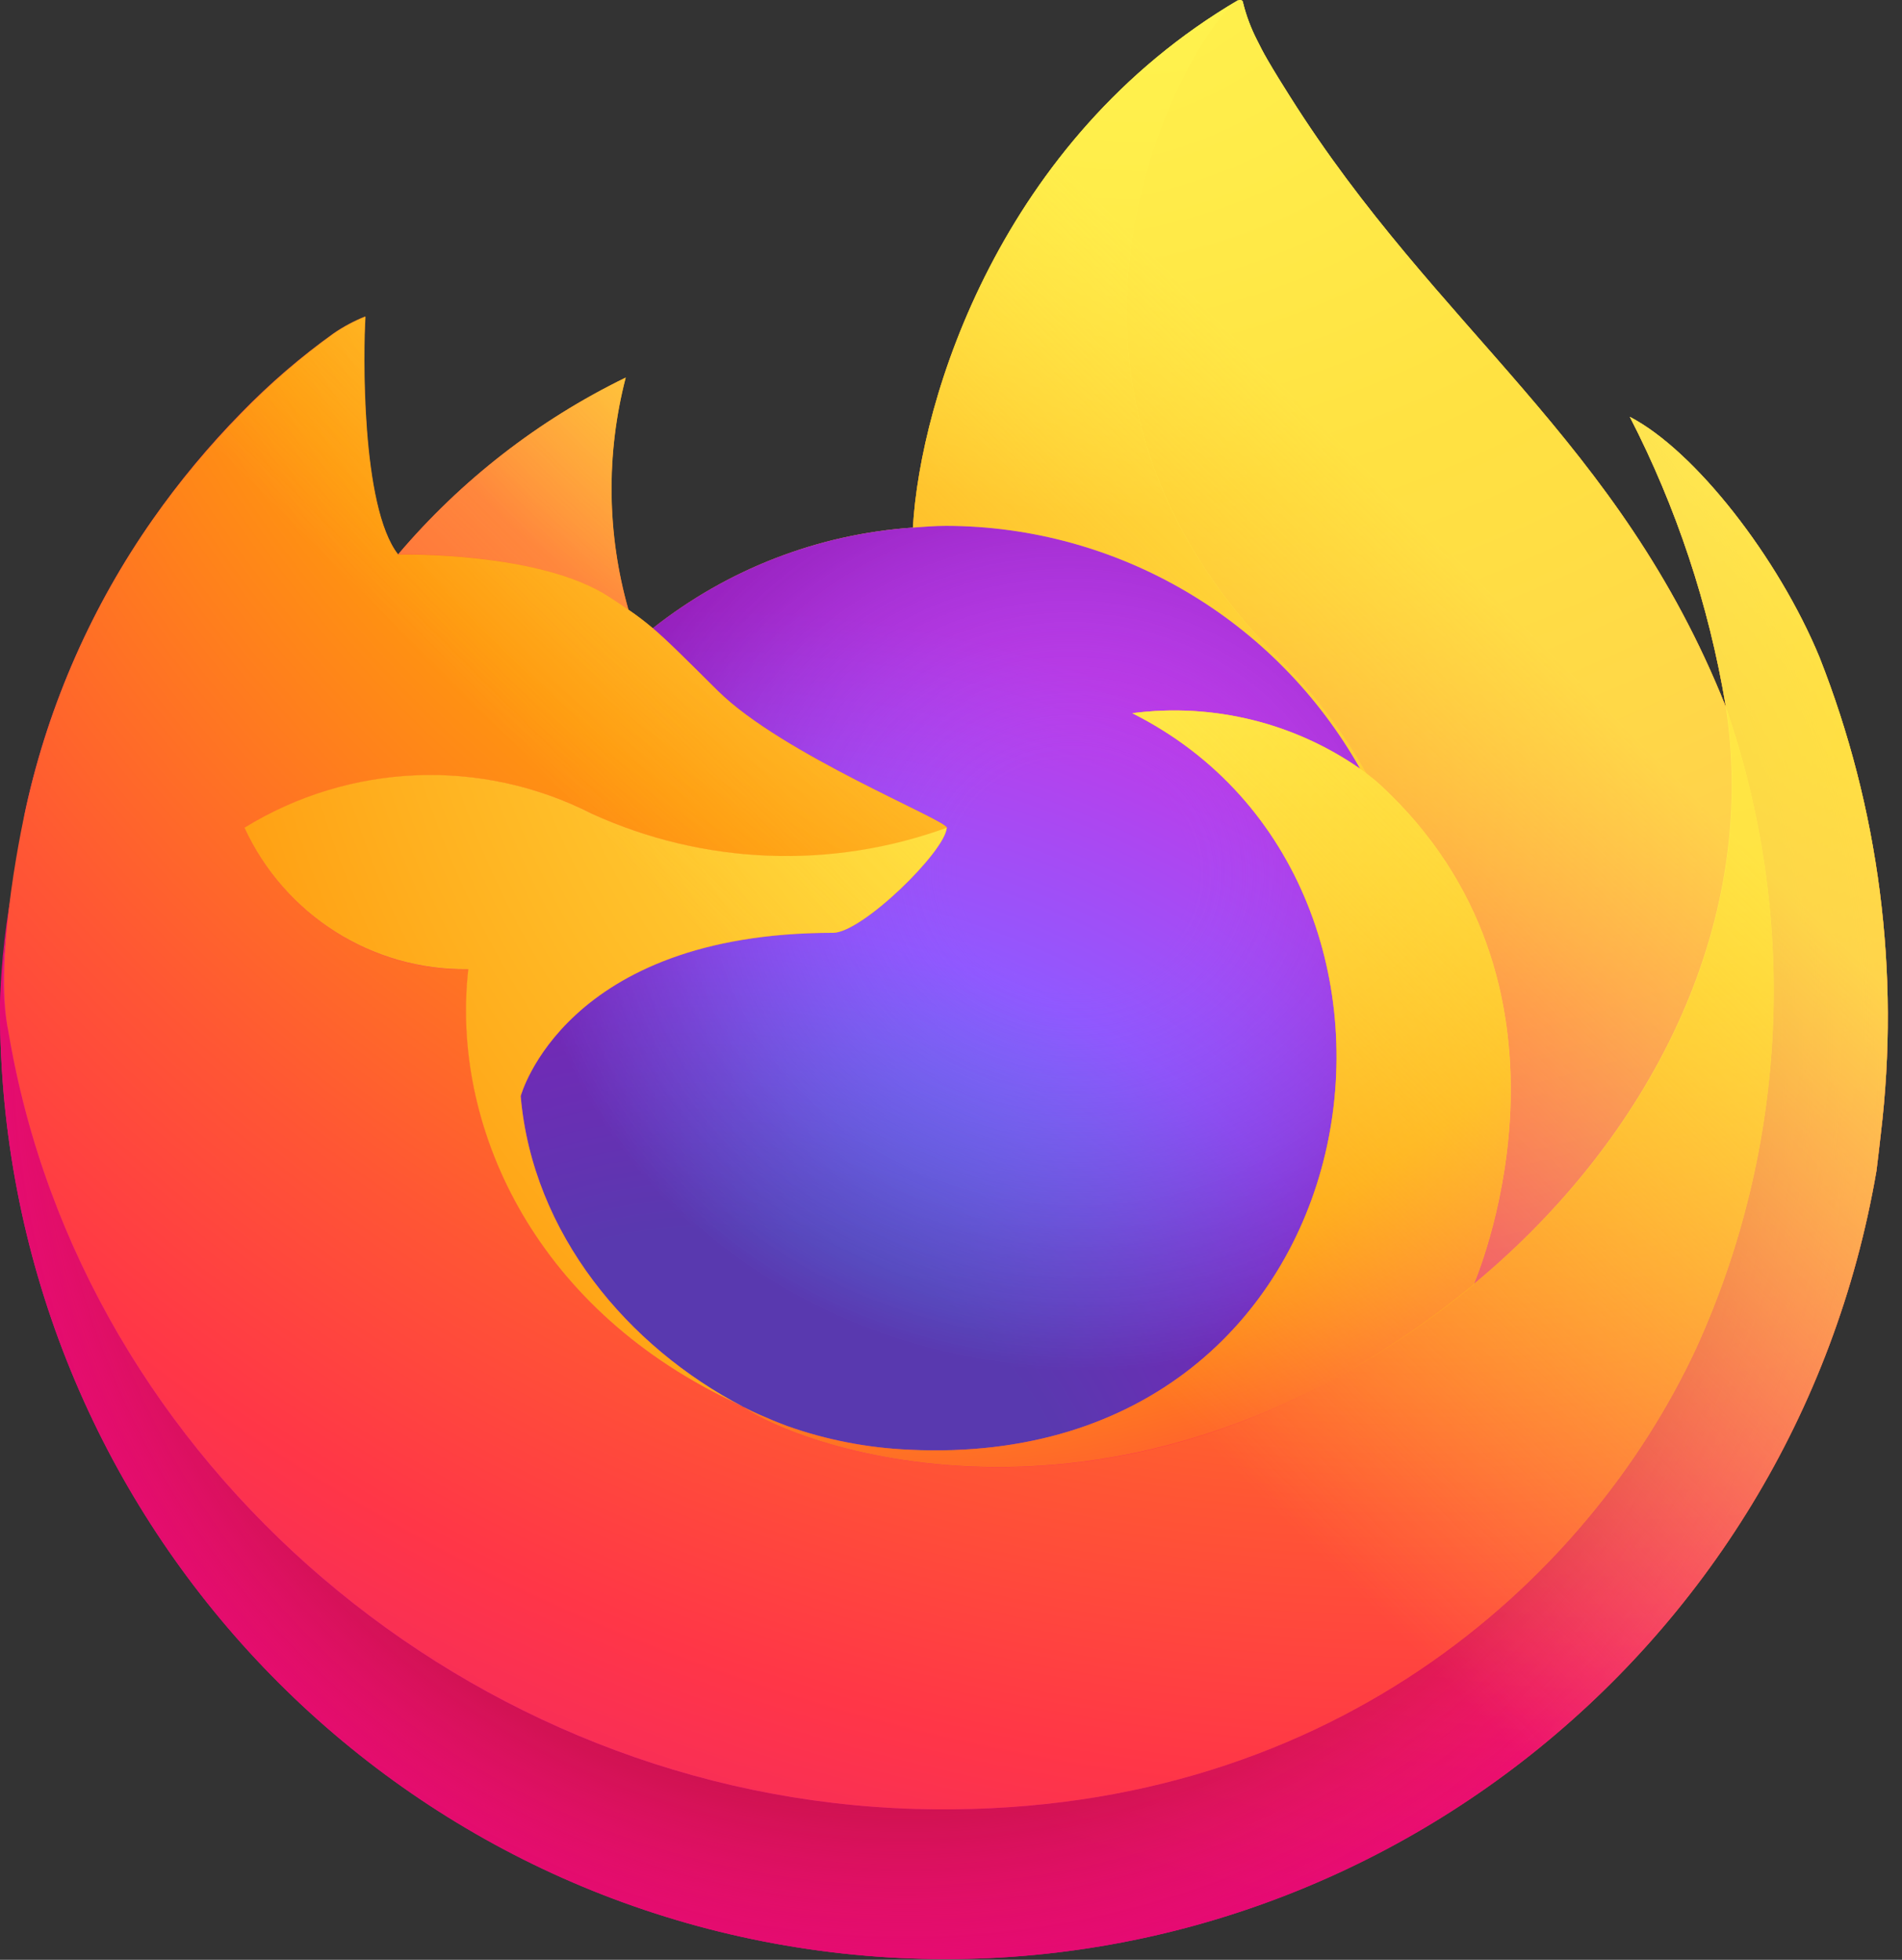 <svg xmlns="http://www.w3.org/2000/svg" width="33" height="34" viewBox="0 0 33 34">
    <rect x="0" y="0" width="33" height="34" fill="#333333" stroke="none"/>
    <defs>
        <radialGradient id="eth9nfti3b" cx="85.913%" cy="-12.934%" r="127.767%" fx="85.913%" fy="-12.934%" gradientTransform="matrix(.817 0 0 1 .157 0)">
            <stop offset="12.9%" stop-color="#FFBD4F"/>
            <stop offset="18.6%" stop-color="#FFAC31"/>
            <stop offset="24.7%" stop-color="#FF9D17"/>
            <stop offset="28.3%" stop-color="#FF980E"/>
            <stop offset="40.3%" stop-color="#FF563B"/>
            <stop offset="46.7%" stop-color="#FF3750"/>
            <stop offset="71%" stop-color="#F5156C"/>
            <stop offset="78.2%" stop-color="#EB0878"/>
            <stop offset="86%" stop-color="#E50080"/>
        </radialGradient>
        <radialGradient id="u10uakyhrc" cx="47.778%" cy="39.538%" r="127.767%" fx="47.778%" fy="39.538%" gradientTransform="matrix(.817 0 0 1 .088 0)">
            <stop offset="30%" stop-color="#960E18"/>
            <stop offset="35.1%" stop-color="#B11927" stop-opacity=".74"/>
            <stop offset="43.5%" stop-color="#DB293D" stop-opacity=".343"/>
            <stop offset="49.7%" stop-color="#F5334B" stop-opacity=".094"/>
            <stop offset="53%" stop-color="#FF3750" stop-opacity="0"/>
        </radialGradient>
        <radialGradient id="gu167p7i2d" cx="49.996%" cy="-29.998%" r="314.953%" fx="49.996%" fy="-29.998%" gradientTransform="matrix(1 0 0 .586 0 -.124)">
            <stop offset="13.2%" stop-color="#FFF44F"/>
            <stop offset="25.2%" stop-color="#FFDC3E"/>
            <stop offset="50.6%" stop-color="#FF9D12"/>
            <stop offset="52.6%" stop-color="#FF980E"/>
        </radialGradient>
        <radialGradient id="6noaulzape" cx="19.455%" cy="110.087%" r="111.743%" fx="19.455%" fy="110.087%" gradientTransform="matrix(1 0 0 .908 0 .101)">
            <stop offset="35.3%" stop-color="#3A8EE6"/>
            <stop offset="47.2%" stop-color="#5C79F0"/>
            <stop offset="66.9%" stop-color="#9059FF"/>
            <stop offset="100%" stop-color="#C139E6"/>
        </radialGradient>
        <radialGradient id="7g9wmocv6f" cx="58.238%" cy="36.619%" r="59.261%" fx="58.238%" fy="36.619%" gradientTransform="scale(1 .908) rotate(-13.651 .737 .385)">
            <stop offset="20.6%" stop-color="#9059FF" stop-opacity="0"/>
            <stop offset="27.8%" stop-color="#8C4FF3" stop-opacity=".064"/>
            <stop offset="74.7%" stop-color="#7716A8" stop-opacity=".45"/>
            <stop offset="97.5%" stop-color="#6E008B" stop-opacity=".6"/>
        </radialGradient>
        <radialGradient id="rto1jg0xsg" cx="208.116%" cy="-103.936%" r="293.24%" fx="208.116%" fy="-103.936%" gradientTransform="matrix(1 0 0 .992 0 -.009)">
            <stop offset="0%" stop-color="#FFE226"/>
            <stop offset="12.1%" stop-color="#FFDB27"/>
            <stop offset="29.5%" stop-color="#FFC82A"/>
            <stop offset="50.2%" stop-color="#FFA930"/>
            <stop offset="73.2%" stop-color="#FF7E37"/>
            <stop offset="79.2%" stop-color="#FF7139"/>
        </radialGradient>
        <radialGradient id="m2uh4u05gh" cx="79.305%" cy="-40.886%" r="192.915%" fx="79.305%" fy="-40.886%" gradientTransform="matrix(.843 0 0 1 .124 0)">
            <stop offset="11.3%" stop-color="#FFF44F"/>
            <stop offset="45.6%" stop-color="#FF980E"/>
            <stop offset="62.2%" stop-color="#FF5634"/>
            <stop offset="71.6%" stop-color="#FF3647"/>
            <stop offset="90.4%" stop-color="#E31587"/>
        </radialGradient>
        <radialGradient id="q2a7ai1i0i" cx="6.322%" cy="-10.342%" r="350.312%" fx="6.322%" fy="-10.342%" gradientTransform="scale(1 .471) rotate(84.003 .128 -.161)">
            <stop offset="0%" stop-color="#FFF44F"/>
            <stop offset="6%" stop-color="#FFE847"/>
            <stop offset="16.8%" stop-color="#FFC830"/>
            <stop offset="30.4%" stop-color="#FF980E"/>
            <stop offset="35.6%" stop-color="#FF8B16"/>
            <stop offset="45.5%" stop-color="#FF672A"/>
            <stop offset="57%" stop-color="#FF3647"/>
            <stop offset="73.7%" stop-color="#E31587"/>
        </radialGradient>
        <radialGradient id="rkyn7squ4j" cx="15.372%" cy="-42.681%" r="237.613%" fx="15.372%" fy="-42.681%" gradientTransform="matrix(.986 0 0 1 .002 0)">
            <stop offset="13.7%" stop-color="#FFF44F"/>
            <stop offset="48%" stop-color="#FF980E"/>
            <stop offset="59.2%" stop-color="#FF5634"/>
            <stop offset="65.5%" stop-color="#FF3647"/>
            <stop offset="90.4%" stop-color="#E31587"/>
        </radialGradient>
        <radialGradient id="2ahn9hkgjk" cx="155.387%" cy="-44.592%" r="311.416%" fx="155.387%" fy="-44.592%" gradientTransform="matrix(.9 0 0 1 .156 0)">
            <stop offset="9.4%" stop-color="#FFF44F"/>
            <stop offset="23.1%" stop-color="#FFE141"/>
            <stop offset="50.9%" stop-color="#FFAF1E"/>
            <stop offset="62.6%" stop-color="#FF980E"/>
        </radialGradient>
        <linearGradient id="2x5kam6kqa" x1="86.922%" x2="9.736%" y1="15.492%" y2="93.116%">
            <stop offset="4.8%" stop-color="#FFF44F"/>
            <stop offset="11.1%" stop-color="#FFE847"/>
            <stop offset="22.5%" stop-color="#FFC830"/>
            <stop offset="36.8%" stop-color="#FF980E"/>
            <stop offset="40.1%" stop-color="#FF8B16"/>
            <stop offset="46.2%" stop-color="#FF672A"/>
            <stop offset="53.4%" stop-color="#FF3647"/>
            <stop offset="70.5%" stop-color="#E31587"/>
        </linearGradient>
        <linearGradient id="jag05u80tl" x1="85.995%" x2="20.317%" y1="15.077%" y2="83.535%">
            <stop offset="16.7%" stop-color="#FFF44F" stop-opacity=".8"/>
            <stop offset="26.6%" stop-color="#FFF44F" stop-opacity=".634"/>
            <stop offset="48.9%" stop-color="#FFF44F" stop-opacity=".217"/>
            <stop offset="60%" stop-color="#FFF44F" stop-opacity="0"/>
        </linearGradient>
    </defs>
    <g fill="none">
        <path fill="url(#2x5kam6kqa)" d="M31.568 11.401c-.712-1.722-2.157-3.581-3.29-4.169.808 1.57 1.368 3.257 1.661 5l.003.028c-1.854-4.644-4.997-6.516-7.565-10.592-.13-.206-.26-.413-.386-.631-.073-.125-.13-.237-.181-.34-.106-.207-.189-.426-.244-.652 0-.022-.016-.04-.038-.043-.01-.003-.02-.003-.03 0-.003 0-.006.004-.009.005l-.012.006.007-.01c-4.119 2.422-5.516 6.906-5.645 9.15-1.645.113-3.217.722-4.512 1.747-.136-.115-.277-.223-.423-.323-.374-1.313-.39-2.704-.047-4.026-1.512.736-2.856 1.78-3.946 3.065h-.008c-.65-.828-.604-3.556-.567-4.126-.192.077-.376.175-.547.292-.574.411-1.11.872-1.603 1.379-.561.572-1.074 1.19-1.533 1.847v.003-.003C1.6 10.509.851 12.205.453 13.998l-.022.11c-.03.144-.142.87-.161 1.028 0 .012-.003.024-.004.036-.143.75-.232 1.508-.266 2.27v.086c.007 8.55 6.526 15.673 15.006 16.399 8.481.725 16.105-5.188 17.551-13.614.028-.212.05-.423.075-.637.338-2.804-.028-5.649-1.064-8.275zM12.67 24.295c.077.037.149.077.228.112l.011.008c-.08-.039-.159-.079-.239-.12z"/>
        <path fill="url(#eth9nfti3b)" d="M31.568 11.401c-.712-1.722-2.157-3.581-3.29-4.169.808 1.57 1.368 3.257 1.661 5v.016l.003.017c1.264 3.633 1.081 7.616-.51 11.117-1.88 4.05-6.428 8.203-13.548 8C8.19 31.165 1.414 25.43.148 17.919c-.23-1.185 0-1.785.116-2.748-.159.748-.247 1.509-.264 2.273v.085c.007 8.55 6.526 15.673 15.006 16.399 8.481.725 16.105-5.188 17.551-13.614.028-.212.05-.423.075-.637.338-2.804-.028-5.649-1.064-8.275z"/>
        <path fill="url(#u10uakyhrc)" d="M31.568 11.401c-.712-1.722-2.157-3.581-3.29-4.169.808 1.57 1.368 3.257 1.661 5v.016l.003.017c1.264 3.633 1.081 7.616-.51 11.117-1.88 4.05-6.428 8.203-13.548 8C8.19 31.165 1.414 25.43.148 17.919c-.23-1.185 0-1.785.116-2.748-.159.748-.247 1.509-.264 2.273v.085c.007 8.55 6.526 15.673 15.006 16.399 8.481.725 16.105-5.188 17.551-13.614.028-.212.05-.423.075-.637.338-2.804-.028-5.649-1.064-8.275z"/>
        <path fill="url(#gu167p7i2d)" d="M23.6 13.338c.036.025.069.05.102.075-.412-.734-.925-1.405-1.523-1.995C17.083 6.298 20.843.315 21.478.01l.006-.009c-4.119 2.423-5.516 6.907-5.645 9.15.191-.013.38-.029.576-.029 2.975.005 5.718 1.615 7.185 4.215z"/>
        <path fill="url(#6noaulzape)" d="M16.426 14.36c-.027.41-1.468 1.823-1.972 1.823-4.663 0-5.42 2.834-5.42 2.834.207 2.386 1.862 4.35 3.863 5.39.091.048.184.09.276.133.16.071.321.137.482.198.686.244 1.406.383 2.133.413 8.173.386 9.756-9.817 3.858-12.778 1.392-.181 2.8.162 3.954.965-1.467-2.6-4.21-4.21-7.185-4.215-.194 0-.385.016-.576.03-1.645.113-3.217.722-4.512 1.747.25.212.532.496 1.126 1.085 1.113 1.1 3.967 2.241 3.973 2.375z"/>
        <path fill="url(#7g9wmocv6f)" d="M16.426 14.36c-.027.41-1.468 1.823-1.972 1.823-4.663 0-5.42 2.834-5.42 2.834.207 2.386 1.862 4.35 3.863 5.39.091.048.184.09.276.133.16.071.321.137.482.198.686.244 1.406.383 2.133.413 8.173.386 9.756-9.817 3.858-12.778 1.392-.181 2.8.162 3.954.965-1.467-2.6-4.21-4.21-7.185-4.215-.194 0-.385.016-.576.03-1.645.113-3.217.722-4.512 1.747.25.212.532.496 1.126 1.085 1.113 1.1 3.967 2.241 3.973 2.375z"/>
        <path fill="url(#rto1jg0xsg)" d="M10.562 10.352c.133.085.243.159.339.225-.374-1.313-.39-2.704-.047-4.026-1.512.736-2.856 1.78-3.946 3.065.08-.003 2.458-.045 3.654.736z"/>
        <path fill="url(#m2uh4u05gh)" d="M.15 17.918c1.265 7.511 8.042 13.246 15.736 13.465 7.12.202 11.669-3.95 13.548-8 1.592-3.502 1.774-7.485.51-11.118v-.016c0-.012-.002-.02 0-.015l.004.027c.581 3.815-1.35 7.512-4.37 10.011l-.01.021c-5.884 4.814-11.515 2.905-12.655 2.125-.08-.038-.159-.078-.238-.12-3.431-1.646-4.849-4.786-4.545-7.48-1.663.026-3.186-.936-3.884-2.453 1.831-1.127 4.113-1.22 6.028-.244 1.942.886 4.152.973 6.157.244-.006-.134-2.86-1.275-3.973-2.376-.594-.589-.876-.872-1.126-1.085-.135-.115-.277-.223-.423-.322-.098-.067-.207-.14-.339-.226-1.196-.781-3.574-.738-3.653-.736h-.008c-.65-.828-.604-3.556-.567-4.126-.192.078-.375.175-.547.292-.574.411-1.11.873-1.603 1.379-.563.57-1.078 1.187-1.539 1.843v.003-.003C1.6 10.509.851 12.205.453 13.998c-.008.034-.59 2.593-.303 3.92z"/>
        <path fill="url(#q2a7ai1i0i)" d="M22.18 11.418c.598.59 1.111 1.263 1.523 1.997.09.069.174.137.246.202 3.717 3.443 1.77 8.31 1.624 8.656 3.02-2.5 4.95-6.196 4.37-10.011-1.855-4.646-4.998-6.518-7.566-10.594-.13-.206-.26-.413-.386-.631-.073-.125-.13-.237-.181-.34-.106-.207-.189-.426-.244-.652 0-.022-.016-.04-.038-.043-.01-.003-.02-.003-.03 0-.003 0-.006.004-.009.005l-.012.006c-.634.302-4.394 6.284.703 11.405z"/>
        <path fill="url(#rkyn7squ4j)" d="M23.946 13.615c-.071-.066-.156-.134-.246-.202-.033-.025-.066-.05-.102-.075-1.153-.803-2.562-1.146-3.953-.965 5.897 2.963 4.315 13.164-3.858 12.778-.728-.03-1.447-.169-2.134-.413-.16-.06-.32-.126-.481-.198-.093-.043-.186-.085-.277-.133l.011.008c1.14.781 6.77 2.69 12.655-2.125l.01-.022c.147-.344 2.094-5.212-1.625-8.653z"/>
        <path fill="url(#2ahn9hkgjk)" d="M9.034 19.017s.757-2.834 5.42-2.834c.504 0 1.946-1.413 1.972-1.823-2.005.73-4.215.643-6.157-.243-1.915-.976-4.197-.884-6.028.243.698 1.517 2.22 2.48 3.884 2.455-.304 2.693 1.114 5.833 4.544 7.48.077.037.149.077.228.112-2.003-1.04-3.656-3.004-3.863-5.39z"/>
        <path fill="url(#jag05u80tl)" d="M31.568 11.401c-.712-1.722-2.157-3.581-3.29-4.169.808 1.57 1.368 3.257 1.661 5l.003.028c-1.854-4.644-4.997-6.516-7.565-10.592-.13-.206-.26-.413-.386-.631-.073-.125-.13-.237-.181-.34-.106-.207-.189-.426-.244-.652 0-.022-.016-.04-.038-.043-.01-.003-.02-.003-.03 0-.003 0-.006.004-.009.005l-.012.006.007-.01c-4.119 2.422-5.516 6.906-5.645 9.15.191-.014.38-.03.576-.03 2.975.005 5.718 1.615 7.185 4.215-1.153-.803-2.562-1.146-3.954-.965 5.898 2.963 4.316 13.164-3.858 12.778-.727-.03-1.447-.169-2.133-.413-.16-.06-.321-.126-.482-.198-.092-.043-.185-.085-.276-.133l.011.008c-.08-.039-.159-.079-.239-.12.077.037.149.077.228.112-2.003-1.04-3.656-3.004-3.863-5.39 0 0 .757-2.834 5.42-2.834.504 0 1.946-1.413 1.972-1.823-.006-.134-2.86-1.275-3.973-2.375-.594-.59-.876-.873-1.126-1.085-.136-.115-.277-.223-.423-.323-.374-1.313-.39-2.704-.047-4.026-1.512.736-2.856 1.78-3.946 3.065h-.008c-.65-.828-.604-3.556-.567-4.126-.192.077-.376.175-.547.292-.574.411-1.11.872-1.603 1.379-.561.572-1.074 1.19-1.533 1.847v.003-.003C1.6 10.509.851 12.205.453 13.998l-.022.11c-.03.144-.17.88-.189 1.039 0 .011 0-.013 0 0-.127.76-.207 1.526-.242 2.296v.085c.007 8.55 6.526 15.673 15.006 16.399 8.481.725 16.105-5.188 17.551-13.614.028-.212.05-.423.075-.637.338-2.804-.028-5.649-1.064-8.275z"/>
    </g>
</svg>
